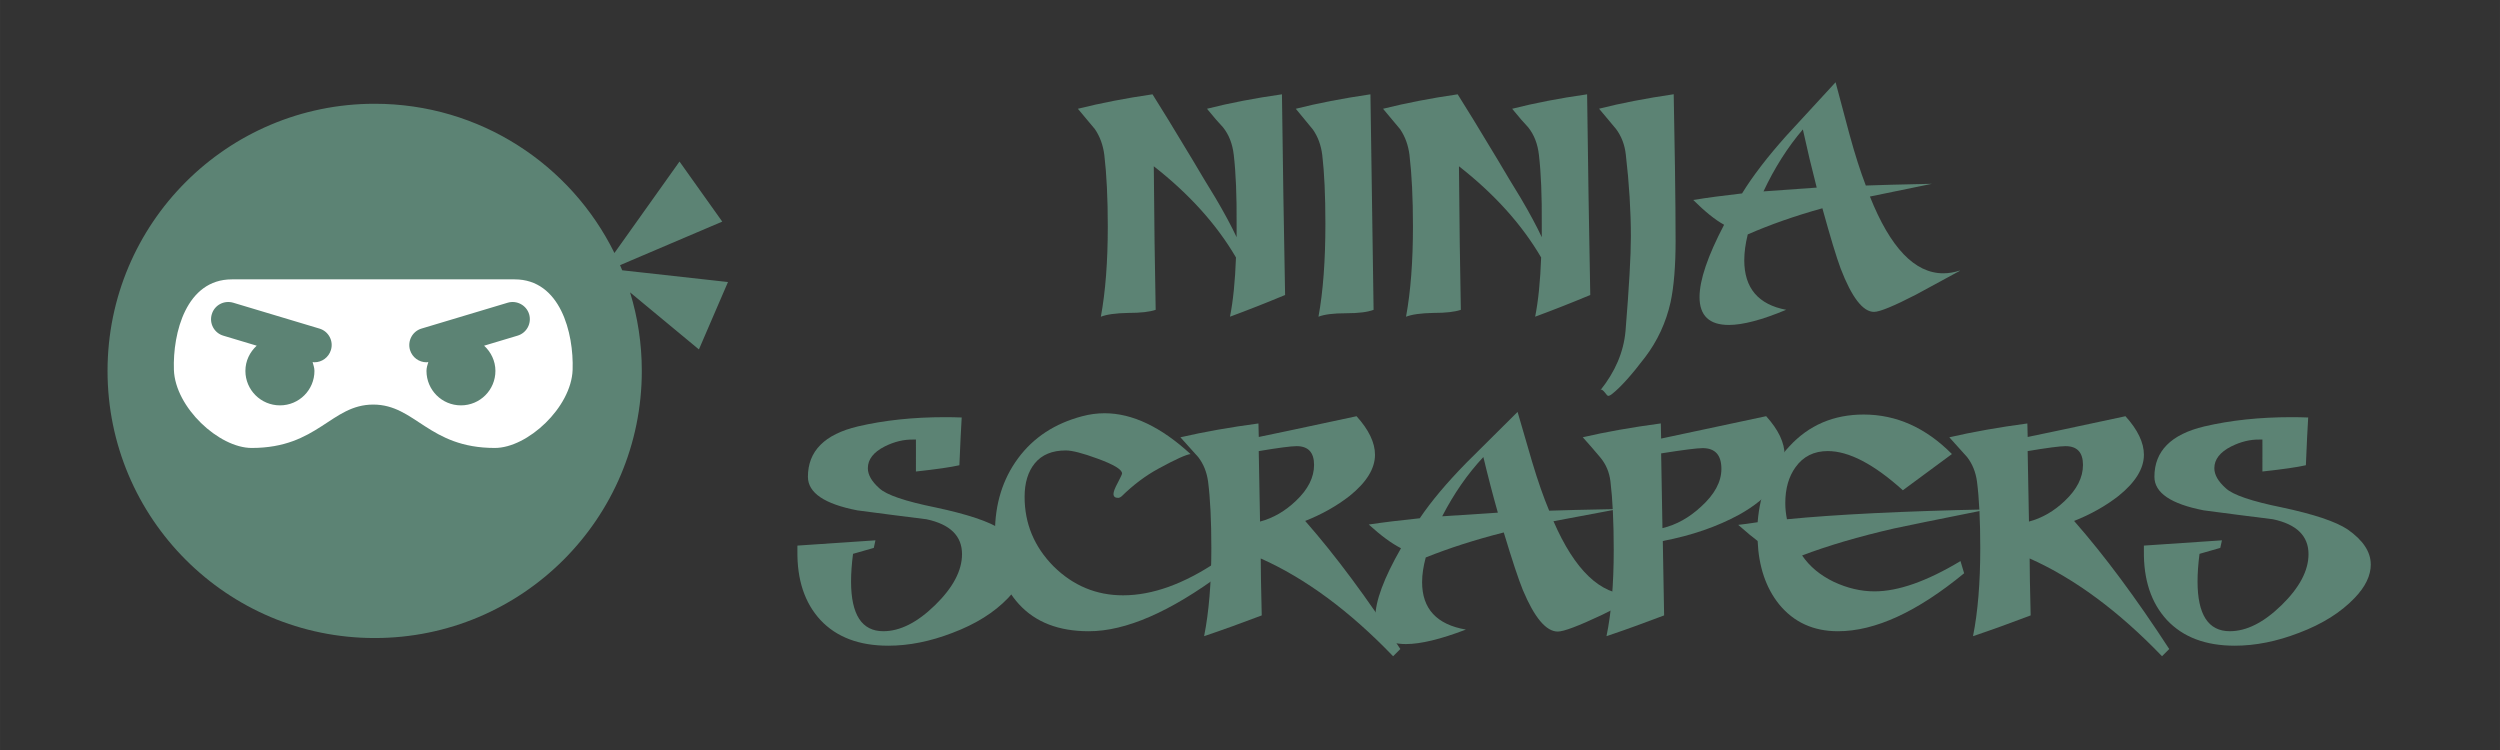 <?xml version="1.0" encoding="UTF-8" standalone="no"?>
<!-- Created with Inkscape (http://www.inkscape.org/) -->

<svg
   width="500"
   height="150"
   viewBox="0 0 132.292 39.688"
   version="1.1"
   id="svg5"
   inkscape:version="1.1.2 (0a00cf5339, 2022-02-04)"
   sodipodi:docname="dibujo.svg"
   xmlns:inkscape="http://www.inkscape.org/namespaces/inkscape"
   xmlns:sodipodi="http://sodipodi.sourceforge.net/DTD/sodipodi-0.dtd"
   xmlns="http://www.w3.org/2000/svg"
   xmlns:svg="http://www.w3.org/2000/svg">
  <rect x="0" y="0" width="132.292" height="39.688" fill="#333333" stroke="none"/>
  <sodipodi:namedview
     id="namedview7"
     pagecolor="#ffffff"
     bordercolor="#666666"
     borderopacity="1.0"
     inkscape:pageshadow="2"
     inkscape:pageopacity="0.0"
     inkscape:pagecheckerboard="0"
     inkscape:document-units="mm"
     showgrid="false"
     units="px"
     width="300px"
     inkscape:zoom="1.3932941"
     inkscape:cx="347.01935"
     inkscape:cy="227.87724"
     inkscape:window-width="1920"
     inkscape:window-height="946"
     inkscape:window-x="0"
     inkscape:window-y="0"
     inkscape:window-maximized="1"
     inkscape:current-layer="layer2" />
  <defs
     id="defs2" />
  <g
     inkscape:groupmode="layer"
     id="layer2"
     inkscape:label="Fondo"
     style="display:inline">
    <rect
       style="fill:#ffffff;fill-opacity:1;stroke:none;stroke-width:0.4;stroke-miterlimit:4;stroke-dasharray:none;stroke-opacity:1"
       id="rect12233"
       width="23.67"
       height="10.361"
       x="7.724"
       y="13.555" />
  </g>
  <g
     inkscape:label="Capa 1"
     inkscape:groupmode="layer"
     id="layer1"
     style="display:inline">
    <g
       style="fill:#5c8374;fill-opacity:1;stroke:none;stroke-width:6.994;stroke-miterlimit:4;stroke-dasharray:none;stroke-opacity:1"
       id="g849"
       transform="matrix(0.057,0,0,0.057,2.042,5.035)">
      <path
         d="M 312,8 C 175,8 64,119 64,256 c 0,137 111,248 248,248 137,0 248,-111 248,-248 0,-25.38 -3.82,-49.86 -10.9,-72.91 L 613.02,236.06 640,173.49 541.8,162.6 c -0.65,-1.6 -1.31,-3.19 -2,-4.77 L 634.69,117.4 595,61.64 534.59,146.55 C 494.17,64.46 409.7,8 312,8 Z M 191.99,256 c 0,-9.3 4.1,-17.5 10.5,-23.4 l -31,-9.3 c -8.5,-2.5 -13.3,-11.5 -10.7,-19.9 2.5,-8.5 11.4,-13.2 19.9,-10.7 l 80,24 c 8.5,2.5 13.3,11.5 10.7,19.9 -2.1,6.9 -8.4,11.4 -15.3,11.4 -0.5,0 -1.1,-0.2 -1.7,-0.2 0.7,2.7 1.7,5.3 1.7,8.2 0,17.7 -14.3,32 -32,32 -17.7,0 -32.1,-14.3 -32.1,-32 z m 252.61,-32.7 -31,9.3 c 6.3,5.8 10.5,14.1 10.5,23.4 0,17.7 -14.3,32 -32,32 -17.7,0 -32,-14.3 -32,-32 0,-2.9 0.9,-5.6 1.7,-8.2 -0.6,0.1 -1.1,0.2 -1.7,0.2 -6.9,0 -13.2,-4.5 -15.3,-11.4 -2.5,-8.5 2.3,-17.4 10.7,-19.9 l 80,-24 c 8.4,-2.5 17.4,2.3 19.9,10.7 2.5,8.5 -2.3,17.4 -10.8,19.9 z M 179.41,171.02 h 262.56 c 42.35,0 54.97,49.74 53.8,83.99 -1.18,34.83 -41.79,72.53 -72.23,72.53 -61.58,0 -73.62,-40.25 -112.85,-40.28 -39.23,0.03 -51.27,40.28 -112.85,40.28 -30.44,0 -71.05,-37.7 -72.23,-72.53 -1.17,-34.25 11.45,-83.99 53.8,-83.99 z"
         id="path840"
         style="fill:#5c8374;fill-opacity:1;stroke:none;stroke-width:6.994;stroke-miterlimit:4;stroke-dasharray:none;stroke-opacity:1" />
    </g>
    <g
       aria-label="NINJA"
       transform="matrix(1.075,0,0,1.175,20.899,0.822)"
       id="text5171"
       style="font-size:15.875px;line-height:1.25;font-family:'Seven Swordsmen BB';-inkscape-font-specification:'Seven Swordsmen BB';letter-spacing:0px;word-spacing:0px;fill:#5c8374;fill-opacity:1;stroke:none;stroke-width:0.356;stroke-miterlimit:4;stroke-dasharray:none;stroke-opacity:1">
      <path
         d="m 43.818,12.586 q -1.426,0.543 -2.713,0.977 0.233,-1.07 0.295,-2.667 -1.426,-2.232 -4.046,-4.108 0.031,3.659 0.093,6.465 -0.434,0.14 -1.349,0.14 -0.915,0.015 -1.349,0.171 0.341,-1.69 0.341,-4.062 0,-1.907 -0.171,-3.225 -0.093,-0.667 -0.465,-1.163 -0.419,-0.45 -0.837,-0.915 1.69,-0.388 3.674,-0.651 0.574,0.822 1.969,2.946 0.558,0.868 1.132,1.721 0.651,1.008 1.039,1.767 V 9.408 q 0.015,-1.922 -0.14,-3.132 -0.093,-0.744 -0.527,-1.24 -0.279,-0.264 -0.791,-0.837 1.659,-0.388 3.69,-0.651 0.062,4.558 0.155,9.038 z"
         id="path832"
         style="fill:#5c8374;fill-opacity:1;stroke:none;stroke-width:0.356;stroke-miterlimit:4;stroke-dasharray:none;stroke-opacity:1" />
      <path
         d="m 48.174,13.253 q -0.434,0.155 -1.364,0.155 -0.915,0 -1.349,0.155 0.341,-1.69 0.341,-4.186 0,-1.907 -0.155,-3.101 -0.093,-0.667 -0.465,-1.147 -0.419,-0.465 -0.837,-0.93 1.597,-0.372 3.674,-0.651 z"
         id="path834"
         style="fill:#5c8374;fill-opacity:1;stroke:none;stroke-width:0.356;stroke-miterlimit:4;stroke-dasharray:none;stroke-opacity:1" />
      <path
         d="m 58.84,12.586 q -1.426,0.543 -2.713,0.977 0.233,-1.07 0.295,-2.667 -1.426,-2.232 -4.046,-4.108 0.031,3.659 0.093,6.465 -0.434,0.14 -1.349,0.14 -0.915,0.015 -1.349,0.171 0.341,-1.69 0.341,-4.062 0,-1.907 -0.171,-3.225 -0.093,-0.667 -0.465,-1.163 -0.419,-0.45 -0.837,-0.915 1.69,-0.388 3.674,-0.651 0.574,0.822 1.969,2.946 0.558,0.868 1.132,1.721 0.651,1.008 1.039,1.767 V 9.408 q 0.015,-1.922 -0.14,-3.132 -0.093,-0.744 -0.527,-1.24 -0.279,-0.264 -0.791,-0.837 1.659,-0.388 3.69,-0.651 0.062,4.558 0.155,9.038 z"
         id="path836"
         style="fill:#5c8374;fill-opacity:1;stroke:none;stroke-width:0.356;stroke-miterlimit:4;stroke-dasharray:none;stroke-opacity:1" />
      <path
         d="m 63.041,10.121 q 0,1.721 -0.248,2.791 -0.341,1.38 -1.256,2.48 -0.992,1.194 -1.612,1.643 -0.124,0.093 -0.202,0.093 -0.047,0 -0.155,-0.14 -0.124,-0.14 -0.186,-0.14 -0.031,0.015 -0.047,0.031 1.101,-1.256 1.24,-2.667 0.264,-2.961 0.264,-4.248 0,-1.736 -0.248,-3.69 -0.078,-0.667 -0.481,-1.163 -0.419,-0.45 -0.837,-0.915 1.597,-0.372 3.674,-0.651 0.015,0.729 0.062,3.287 0.031,2.031 0.031,3.287 z"
         id="path838"
         style="fill:#5c8374;fill-opacity:1;stroke:none;stroke-width:0.356;stroke-miterlimit:4;stroke-dasharray:none;stroke-opacity:1" />
      <path
         d="m 77.025,11.501 q -1.07,0.527 -2.155,1.07 -1.643,0.775 -2.062,0.775 -0.822,0 -1.643,-1.953 -0.31,-0.76 -0.899,-2.713 -2.015,0.512 -3.674,1.178 -0.171,0.636 -0.171,1.163 0,1.876 2.062,2.232 -1.783,0.682 -2.822,0.682 -1.442,0 -1.442,-1.256 0,-1.147 1.209,-3.256 -0.651,-0.326 -1.519,-1.116 1.039,-0.155 2.403,-0.295 0.791,-1.178 2.186,-2.604 1.209,-1.194 2.418,-2.403 0.341,1.178 0.682,2.341 0.403,1.349 0.806,2.31 0.837,-0.031 3.256,-0.078 -1.023,0.186 -3.054,0.574 1.504,3.457 3.612,3.457 0.403,0 0.806,-0.124 z M 69.987,7.749 Q 69.615,6.431 69.305,5.129 68.188,6.323 67.367,7.92 68.235,7.858 69.987,7.749 Z"
         id="path841"
         style="fill:#5c8374;fill-opacity:1;stroke:none;stroke-width:0.356;stroke-miterlimit:4;stroke-dasharray:none;stroke-opacity:1" />
    </g>
    <g
       aria-label="SCRAPERS"
       id="text5171-3"
       style="font-size:15.875px;line-height:1.25;font-family:'Seven Swordsmen BB';-inkscape-font-specification:'Seven Swordsmen BB';letter-spacing:0px;word-spacing:0px;fill:#5c8374;fill-opacity:1;stroke:none;stroke-width:0.198;stroke-miterlimit:4;stroke-dasharray:none;stroke-opacity:0.01"
       transform="matrix(1.124,0,0,1.124,24.347,-77.241)">
      <path
         d="m 26.562,95.29 q 0,0.791 -0.76,1.581 -0.977,1.023 -2.62,1.643 -1.566,0.605 -3.023,0.605 -2.062,0 -3.194,-1.209 -1.116,-1.209 -1.085,-3.271 v -0.233 l 3.674,-0.248 -0.078,0.357 -0.977,0.279 q -0.093,0.713 -0.093,1.302 0,2.341 1.519,2.341 1.178,0 2.434,-1.225 1.271,-1.24 1.271,-2.403 0,-1.287 -1.674,-1.643 -1.628,-0.202 -3.256,-0.419 -2.325,-0.45 -2.325,-1.581 0,-1.814 2.356,-2.372 1.86,-0.434 4.093,-0.434 0.388,0 0.791,0.015 -0.047,0.744 -0.109,2.248 -0.62,0.14 -2.046,0.295 V 89.414 h -0.124 q -0.667,-0.015 -1.349,0.326 -0.791,0.403 -0.791,1.023 0,0.465 0.543,0.946 0.496,0.465 2.635,0.899 2.263,0.481 3.101,1.039 1.085,0.76 1.085,1.643 z"
         id="path844"
         style="fill:#5c8374;fill-opacity:1;stroke:none;stroke-width:0.198;stroke-miterlimit:4;stroke-dasharray:none;stroke-opacity:0.01" />
      <path
         d="m 35.879,95.709 q -3.674,2.729 -6.279,2.729 -2.124,0 -3.287,-1.271 -1.132,-1.225 -1.132,-3.364 0,-2.031 1.085,-3.504 1.085,-1.473 3.023,-1.984 0.527,-0.14 1.054,-0.14 1.953,0 4.046,1.922 -0.31,0.031 -1.504,0.682 -0.915,0.496 -1.736,1.302 -0.093,0.078 -0.171,0.078 -0.217,0 -0.217,-0.186 0,-0.155 0.202,-0.527 0.202,-0.388 0.202,-0.434 0,-0.279 -1.147,-0.698 -1.054,-0.388 -1.504,-0.388 -0.961,0 -1.457,0.605 -0.481,0.589 -0.481,1.581 0,1.891 1.364,3.271 1.38,1.364 3.271,1.364 2.077,0 4.465,-1.612 z"
         id="path846"
         style="fill:#5c8374;fill-opacity:1;stroke:none;stroke-width:0.198;stroke-miterlimit:4;stroke-dasharray:none;stroke-opacity:0.01" />
      <path
         d="m 44.266,99.274 -0.341,0.341 q -3.07,-3.194 -6.232,-4.604 0,0.729 0.047,2.682 -1.426,0.543 -2.713,0.977 0.341,-1.705 0.341,-4.139 0,-1.953 -0.155,-3.147 -0.093,-0.667 -0.465,-1.147 -0.419,-0.465 -0.837,-0.93 1.69,-0.388 3.674,-0.651 l 0.015,0.636 q 0.558,-0.109 4.604,-0.977 0.868,0.961 0.868,1.814 0,0.977 -1.194,1.938 -0.915,0.713 -2.093,1.178 2.139,2.434 4.48,6.031 z m -4.062,-8.666 q 0,-0.884 -0.822,-0.884 -0.388,0 -1.783,0.233 0,0.047 0.062,3.318 0.93,-0.248 1.69,-0.977 0.853,-0.806 0.853,-1.69 z"
         id="path848"
         style="fill:#5c8374;fill-opacity:1;stroke:none;stroke-width:0.198;stroke-miterlimit:4;stroke-dasharray:none;stroke-opacity:0.01" />
      <path
         d="m 55.894,96.608 q -1.07,0.527 -2.155,1.07 -1.643,0.775 -2.062,0.775 -0.822,0 -1.643,-1.953 -0.31,-0.76 -0.899,-2.713 -2.015,0.512 -3.674,1.178 -0.171,0.636 -0.171,1.163 0,1.876 2.062,2.232 -1.783,0.682 -2.822,0.682 -1.442,0 -1.442,-1.256 0,-1.147 1.209,-3.256 -0.651,-0.326 -1.519,-1.116 1.039,-0.155 2.403,-0.295 0.791,-1.178 2.186,-2.604 1.209,-1.194 2.418,-2.403 0.341,1.178 0.682,2.341 0.403,1.349 0.806,2.31 0.837,-0.031 3.256,-0.078 -1.023,0.186 -3.054,0.574 1.504,3.457 3.612,3.457 0.403,0 0.806,-0.124 z m -7.038,-3.752 q -0.372,-1.318 -0.682,-2.62 -1.116,1.194 -1.938,2.791 0.868,-0.062 2.62,-0.171 z"
         id="path850"
         style="fill:#5c8374;fill-opacity:1;stroke:none;stroke-width:0.198;stroke-miterlimit:4;stroke-dasharray:none;stroke-opacity:0.01" />
      <path
         d="m 62.358,90.143 q 0,1.612 -2.139,2.806 -1.566,0.853 -3.597,1.24 0,0.062 0.062,3.504 -1.426,0.543 -2.713,0.977 0.341,-1.643 0.341,-4.062 0,-1.953 -0.155,-3.225 -0.078,-0.651 -0.481,-1.132 -0.403,-0.481 -0.822,-0.946 1.597,-0.372 3.674,-0.651 l 0.015,0.713 4.945,-1.054 q 0.868,0.961 0.868,1.829 z m -2.977,0.651 q 0,-0.977 -0.884,-0.977 -0.388,0 -1.953,0.248 l 0.062,3.519 q 0.977,-0.233 1.814,-1.008 0.961,-0.868 0.961,-1.783 z"
         id="path852"
         style="fill:#5c8374;fill-opacity:1;stroke:none;stroke-width:0.198;stroke-miterlimit:4;stroke-dasharray:none;stroke-opacity:0.01" />
      <path
         d="m 71.924,92.701 q -3.643,0.729 -4.418,0.899 -2.496,0.574 -4.325,1.271 0.527,0.775 1.488,1.24 0.961,0.45 1.922,0.45 1.674,0 4.046,-1.426 l 0.171,0.574 q -3.318,2.729 -5.938,2.729 -1.736,0 -2.775,-1.271 -0.93,-1.163 -1.008,-2.977 -0.295,-0.217 -0.915,-0.76 0.31,-0.031 0.915,-0.124 0.171,-2.155 1.488,-3.566 1.38,-1.504 3.504,-1.504 2.31,0 4.155,1.86 l -2.31,1.705 q -2.046,-1.845 -3.535,-1.845 -0.977,0 -1.519,0.76 -0.481,0.667 -0.481,1.69 0,0.372 0.078,0.76 3.488,-0.341 9.457,-0.465 z"
         id="path854"
         style="fill:#5c8374;fill-opacity:1;stroke:none;stroke-width:0.198;stroke-miterlimit:4;stroke-dasharray:none;stroke-opacity:0.01" />
      <path
         d="m 80.466,99.274 -0.341,0.341 q -3.07,-3.194 -6.232,-4.604 0,0.729 0.047,2.682 -1.426,0.543 -2.713,0.977 0.341,-1.705 0.341,-4.139 0,-1.953 -0.155,-3.147 -0.093,-0.667 -0.465,-1.147 -0.419,-0.465 -0.837,-0.93 1.69,-0.388 3.674,-0.651 l 0.015,0.636 q 0.558,-0.109 4.604,-0.977 0.868,0.961 0.868,1.814 0,0.977 -1.194,1.938 -0.915,0.713 -2.093,1.178 2.139,2.434 4.48,6.031 z m -4.062,-8.666 q 0,-0.884 -0.822,-0.884 -0.388,0 -1.783,0.233 0,0.047 0.062,3.318 0.93,-0.248 1.69,-0.977 0.853,-0.806 0.853,-1.69 z"
         id="path856"
         style="fill:#5c8374;fill-opacity:1;stroke:none;stroke-width:0.198;stroke-miterlimit:4;stroke-dasharray:none;stroke-opacity:0.01" />
      <path
         d="m 89.954,95.29 q 0,0.791 -0.76,1.581 -0.977,1.023 -2.62,1.643 -1.566,0.605 -3.023,0.605 -2.062,0 -3.194,-1.209 -1.116,-1.209 -1.085,-3.271 v -0.233 l 3.674,-0.248 -0.078,0.357 -0.977,0.279 q -0.093,0.713 -0.093,1.302 0,2.341 1.519,2.341 1.178,0 2.434,-1.225 1.271,-1.24 1.271,-2.403 0,-1.287 -1.674,-1.643 -1.628,-0.202 -3.256,-0.419 -2.325,-0.45 -2.325,-1.581 0,-1.814 2.356,-2.372 1.86,-0.434 4.093,-0.434 0.388,0 0.791,0.015 -0.047,0.744 -0.109,2.248 -0.62,0.14 -2.046,0.295 V 89.414 h -0.124 q -0.667,-0.015 -1.349,0.326 -0.791,0.403 -0.791,1.023 0,0.465 0.543,0.946 0.496,0.465 2.635,0.899 2.263,0.481 3.101,1.039 1.085,0.76 1.085,1.643 z"
         id="path858"
         style="fill:#5c8374;fill-opacity:1;stroke:none;stroke-width:0.198;stroke-miterlimit:4;stroke-dasharray:none;stroke-opacity:0.01" />
    </g>
  </g>
  <style
     type="text/css"
     id="style15607">
	.st0{fill:#000000;}
</style>
</svg>
